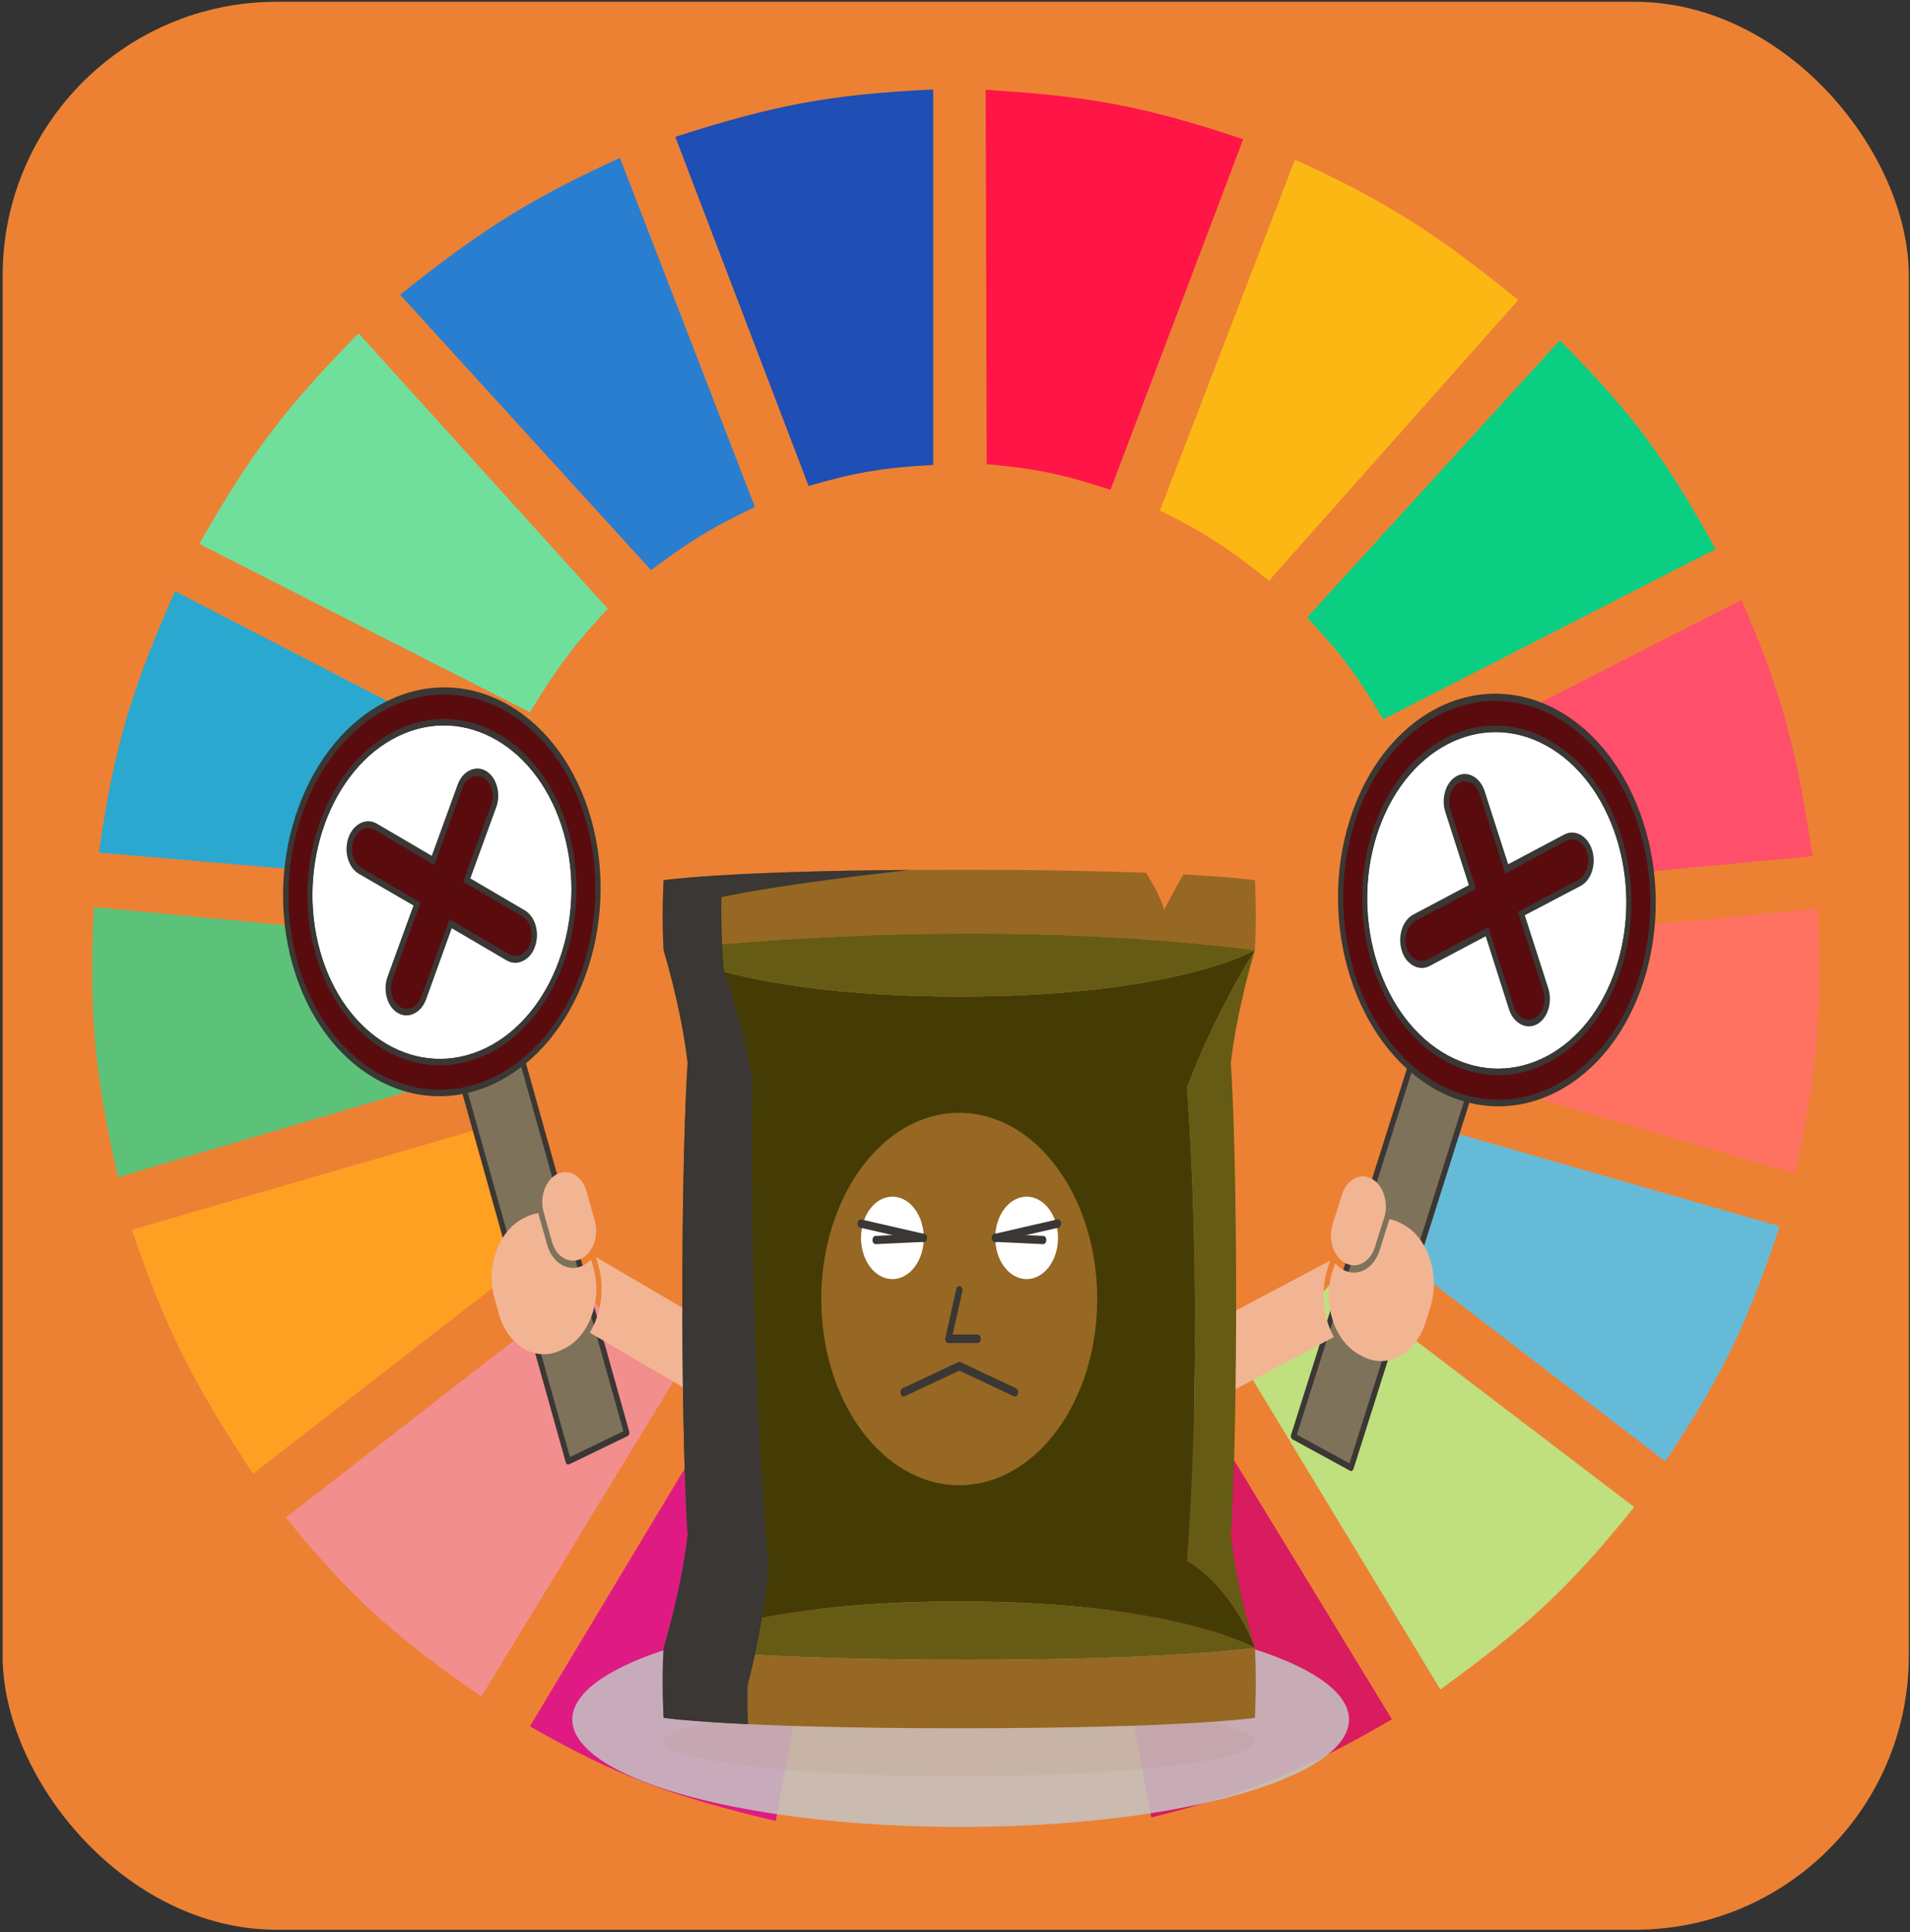 <svg width="687" height="695" viewBox="0 0 687 695" fill="none" xmlns="http://www.w3.org/2000/svg">
<rect x="0" y="0" width="687" height="695" fill="#333333" stroke="none"/>
<rect x="0.944" y="0.648" width="685.626" height="693.507" rx="98.51" fill="#EC8134"/>
<path d="M290.839 174.81L242.9 49.226C277.711 38.048 297.867 33.959 335.665 32.187V167.237C317.7 168.244 307.857 169.866 290.839 174.81Z" fill="#1F4EB4"/>
<path d="M354.896 166.974L354.528 32.317C390.979 34.524 411.24 38.026 447.157 50.099L399.423 176.184C382.294 170.6 372.531 168.539 354.896 166.974Z" fill="#FF1546"/>
<path d="M417.22 183.645L465.781 57.43C500.307 73.183 517.455 84.785 546.094 107.916L456.442 208.888C442.423 197.683 434.039 191.942 417.22 183.645Z" fill="#FDB714"/>
<path d="M470.142 222.141L561.038 122.431C587.703 149.172 599.608 165.813 617.07 197.529L497.535 258.743C488.304 243.248 482.43 235.137 470.142 222.141Z" fill="#0ACF83"/>
<path d="M506.252 277.044L626.41 215.83C641.299 250.221 646.383 270.558 651.936 307.967L518.081 320.589C515.456 303.128 512.864 293.603 506.252 277.044Z" fill="#FF4F6A"/>
<path d="M516.211 384.327C519.208 367.561 520.163 357.817 519.946 339.521L653.801 326.899C655.463 363.585 653.637 384.433 645.708 422.192L516.211 384.327Z" fill="#FF7262"/>
<path d="M491.93 443.648C500.707 429.232 504.84 420.564 510.607 403.891L640.104 441.124C628.517 476.148 619.525 494.665 599.013 525.688L491.93 443.648Z" fill="#65BBD7"/>
<path d="M587.808 542.097L480.102 460.057C468.268 473.552 461.157 480.428 447.728 491.61L518.079 607.729C549.234 585.15 564.681 570.913 587.808 542.097Z" fill="#C0DF7E"/>
<path d="M500.648 618.457L430.296 502.97C415.033 510.683 406.094 514.497 389.206 520.009L414.109 653.797C449.787 644.803 468.747 637.028 500.648 618.457Z" fill="#D91B5F"/>
<path d="M323.835 525.058C341.581 526.22 351.532 525.873 369.283 523.796L394.186 657.584C356.123 663.319 335.208 663.79 298.932 658.215L323.835 525.058Z" fill="#EC8134"/>
<path d="M190.603 620.981L260.332 504.863C276.14 513.132 285.73 516.651 303.912 521.271L279.009 655.059C241.365 646.017 221.78 638.869 190.603 620.981Z" fill="#E01A83"/>
<path d="M102.817 545.883L209.279 463.212C221.15 477.18 228.871 483.844 243.52 494.766L173.169 610.253C142.375 588.968 126.604 575.302 102.817 545.883Z" fill="#F28E8E"/>
<path d="M90.99 530.106C69.814 497.954 59.931 478.921 47.409 442.387L175.661 405.153C182.066 422.403 186.924 431.739 196.828 448.067L90.99 530.106Z" fill="#FFA023"/>
<path d="M42.428 423.454C34.189 386.931 31.957 365.746 33.712 326.269L166.321 338.89C165.983 358.441 167.026 368.604 170.679 385.59L42.428 423.454Z" fill="#5CC279"/>
<path d="M35.58 306.705L168.19 318.065C171.869 300.668 174.627 290.985 181.264 273.889L62.974 212.675C47.252 248.135 41.019 268.665 35.58 306.705Z" fill="#2AA8D0"/>
<path d="M71.69 195.635C90.227 163.001 102.854 146.495 128.968 119.906L218.619 218.985C206.488 231.951 200.369 240.124 190.603 256.219L71.69 195.635Z" fill="#70DF9C"/>
<path d="M234.184 205.102C247.634 194.964 255.727 189.889 271.539 182.383L222.978 56.799C191.378 71.313 174.028 81.939 143.91 106.023L234.184 205.102Z" fill="#2A7ED0"/>
<ellipse cx="345.535" cy="618.533" rx="139.691" ry="38.649" fill="#C4C4C4" fill-opacity="0.85"/>
<path d="M150.855 334.584L171.877 324.422L225.453 515.554L204.431 525.716L150.855 334.584Z" fill="#7E725B"/>
<path d="M225.74 516.577L204.719 526.739C204.219 526.981 203.675 526.662 203.495 526.021L149.955 335.017C149.775 334.377 150.032 333.671 150.533 333.429L171.554 323.266C172.054 323.024 172.599 323.343 172.778 323.984L226.354 515.116C226.498 515.629 226.241 516.335 225.74 516.577ZM205.01 524.126L224.229 514.834L171.263 325.88L152.044 335.171L205.01 524.126Z" fill="#3A3734"/>
<path d="M277.924 489.455L214.407 452.229L215.269 455.304C217.603 463.631 216.182 472.754 212.126 479.37L269.386 512.929L277.924 489.455Z" fill="#F2B594"/>
<path d="M201.744 485.702L202.945 485.121C211.954 480.766 216.704 467.705 213.472 456.176L212.611 453.101C211.717 453.969 210.788 454.71 209.687 455.242C204.382 457.807 198.633 454.331 196.766 447.669L193.75 436.908C193.714 436.78 193.678 436.652 193.606 436.396C192.297 436.592 190.924 436.965 189.623 437.594L188.421 438.175C179.412 442.53 174.662 455.591 177.894 467.12L179.438 472.629C182.67 484.158 192.735 490.057 201.744 485.702Z" fill="#F2B594"/>
<path d="M195.51 435.912L198.526 446.673C200.071 452.181 204.795 454.843 208.999 452.811C213.304 450.73 215.45 444.601 213.942 439.22L210.926 428.46C209.382 422.951 204.657 420.289 200.453 422.322C196.249 424.354 194.002 430.532 195.51 435.912Z" fill="#F2B594"/>
<path d="M174.97 378.055C150.345 389.959 123.043 374.065 114.173 342.423C105.34 310.909 118.142 275.482 142.867 263.529C167.492 251.624 194.794 267.519 203.664 299.161C212.433 330.851 199.595 366.15 174.97 378.055Z" fill="white"/>
<path d="M175.295 379.205C150.17 391.352 122.424 375.09 113.411 342.936C104.398 310.782 117.493 274.776 142.618 262.63C167.744 250.484 195.49 266.745 204.503 298.899C213.516 331.054 200.421 367.059 175.295 379.205ZM143.229 264.808C119.104 276.47 106.423 311.112 115.113 342.113C123.767 372.987 150.46 388.738 174.685 377.028C198.809 365.365 211.491 330.723 202.801 299.722C194.011 268.769 167.353 253.145 143.229 264.808Z" fill="#3A3734"/>
<path d="M139.997 253.275C110.867 267.357 95.654 309.187 106.103 346.465C116.553 383.744 148.787 402.636 177.917 388.554C207.046 374.472 222.26 332.642 211.81 295.364C201.361 258.085 169.126 239.193 139.997 253.275ZM174.972 378.049C150.347 389.954 123.045 374.06 114.176 342.418C105.342 310.904 118.145 275.476 142.87 263.524C167.494 251.619 194.797 267.513 203.666 299.155C212.435 330.845 199.597 366.145 174.972 378.049Z" fill="#5A0B0E"/>
<path d="M178.206 389.581C148.576 403.905 115.798 384.695 105.169 346.776C94.54 308.857 110.01 266.321 139.64 251.997C169.27 237.673 202.048 256.884 212.677 294.803C223.306 332.722 207.836 375.257 178.206 389.581ZM140.322 254.431C111.693 268.271 96.737 309.395 107.007 346.033C117.276 382.671 148.967 401.244 177.596 387.404C206.225 373.564 221.181 332.44 210.911 295.802C200.641 259.164 168.951 240.591 140.322 254.431ZM175.297 379.205C150.172 391.351 122.426 375.09 113.413 342.936C104.4 310.781 117.495 274.776 142.62 262.63C167.746 250.483 195.492 266.745 204.505 298.899C213.518 331.053 200.423 367.059 175.297 379.205ZM143.231 264.807C119.107 276.47 106.425 311.112 115.115 342.113C123.769 372.986 150.463 388.738 174.687 377.027C198.811 365.365 211.493 330.723 202.803 299.722C194.013 268.769 167.355 253.145 143.231 264.807Z" fill="#3A3734"/>
<path d="M167.871 316.609L177.564 289.958C179.169 285.545 177.733 280.421 174.368 278.556C170.968 276.564 166.964 278.499 165.459 282.863L155.766 309.514L135.229 297.478C131.828 295.485 127.824 297.421 126.32 301.785C124.715 306.197 126.151 311.321 129.516 313.186L150.053 325.223L140.36 351.874C138.755 356.286 140.192 361.41 143.556 363.275C145.188 364.232 147.005 364.226 148.707 363.403C150.308 362.629 151.695 361.086 152.565 358.92L162.258 332.269L182.796 344.305C184.428 345.262 186.245 345.256 187.946 344.434C189.548 343.659 190.934 342.116 191.805 339.95C193.409 335.538 191.973 330.413 188.609 328.549L167.871 316.609Z" fill="#5A0B0E"/>
<path d="M188.069 345.686C186.167 346.606 184.114 346.58 182.21 345.464L162.488 333.906L153.28 359.449C152.382 361.92 150.831 363.688 148.929 364.607C147.027 365.527 144.974 365.501 143.07 364.385C139.262 362.153 137.61 356.261 139.407 351.319L148.715 325.727L129.03 314.296C125.221 312.064 123.57 306.172 125.367 301.23C126.266 298.759 127.816 296.991 129.718 296.071C131.62 295.152 133.673 295.178 135.577 296.294L155.299 307.852L164.607 282.26C165.505 279.789 167.056 278.021 168.958 277.102C170.86 276.182 172.913 276.208 174.817 277.324C176.721 278.44 178.068 280.407 178.75 282.841C179.433 285.275 179.378 287.92 178.48 290.391L169.172 315.983L188.757 327.461C192.565 329.693 194.217 335.586 192.42 340.528C191.621 342.951 190.071 344.718 188.069 345.686ZM161.69 330.655L183.044 343.17C184.404 343.967 186.021 344.058 187.422 343.38C188.824 342.703 190.01 341.257 190.652 339.492C192 335.785 190.779 331.43 187.887 329.628L166.569 317.241L176.647 289.531C177.289 287.766 177.387 285.682 176.884 283.889C176.382 282.095 175.278 280.592 173.918 279.795C172.558 278.998 170.941 278.907 169.54 279.584C168.138 280.262 166.952 281.708 166.311 283.473L156.232 311.183L134.843 298.54C133.483 297.743 131.866 297.651 130.464 298.329C128.963 299.055 127.777 300.501 127.135 302.266C125.787 305.972 127.008 310.328 129.9 312.13L151.254 324.645L141.175 352.355C139.827 356.061 141.048 360.417 143.94 362.219C145.301 363.016 146.917 363.107 148.319 362.43C149.72 361.752 150.906 360.306 151.548 358.541L161.69 330.655Z" fill="#3A3734"/>
<path d="M546.006 338.051L525.32 326.765L465.224 516.74L485.911 528.026L546.006 338.051Z" fill="#7E725B"/>
<path d="M464.904 517.756L485.59 529.042C486.083 529.311 486.638 529.016 486.839 528.38L546.894 338.532C547.096 337.895 546.863 337.171 546.37 336.902L525.684 325.616C525.191 325.348 524.636 325.642 524.435 326.279L464.34 516.254C464.179 516.763 464.411 517.488 464.904 517.756ZM485.388 526.394L466.475 516.075L525.886 328.265L544.799 338.583L485.388 526.394Z" fill="#3A3734"/>
<path d="M413.614 487.831L478.426 453.465L477.459 456.521C474.841 464.797 475.953 474.063 479.786 480.933L421.358 511.913L413.614 487.831Z" fill="#F2B594"/>
<path d="M489.961 487.831L488.779 487.186C479.914 482.349 475.605 468.95 479.23 457.49L480.197 454.435C481.061 455.354 481.965 456.146 483.049 456.737C488.27 459.585 494.139 456.367 496.233 449.746L499.617 439.051C499.657 438.923 499.697 438.796 499.778 438.541C501.081 438.804 502.442 439.248 503.722 439.947L504.905 440.592C513.77 445.428 518.079 458.828 514.454 470.287L512.722 475.762C509.097 487.222 498.827 492.668 489.961 487.831Z" fill="#F2B594"/>
<path d="M497.887 437.957L494.503 448.652C492.771 454.128 487.954 456.576 483.817 454.319C479.581 452.008 477.642 445.724 479.334 440.376L482.717 429.681C484.449 424.205 489.266 421.757 493.403 424.014C497.541 426.271 499.579 432.609 497.887 437.957Z" fill="#F2B594"/>
<path d="M520.403 380.662C544.636 393.882 572.491 379.218 582.44 347.768C592.348 316.445 580.743 280.103 556.412 266.829C532.18 253.609 504.324 268.273 494.375 299.723C484.525 331.227 496.171 367.441 520.403 380.662Z" fill="white"/>
<path d="M520.04 381.807C544.765 395.296 573.077 380.284 583.187 348.324C593.297 316.365 581.418 279.426 556.693 265.938C531.968 252.449 503.656 267.461 493.546 299.42C483.437 331.38 495.315 368.318 520.04 381.807ZM556.009 268.102C579.749 281.054 591.26 316.597 581.512 347.411C571.805 378.097 544.563 392.648 520.725 379.643C496.985 366.691 485.474 331.147 495.221 300.334C505.067 269.574 532.269 255.151 556.009 268.102Z" fill="#3A3734"/>
<path d="M559.634 256.642C588.3 272.281 602.1 315.195 590.379 352.247C578.658 389.3 545.766 406.741 517.1 391.102C488.435 375.463 474.635 332.55 486.356 295.497C498.077 258.444 530.969 241.004 559.634 256.642ZM520.403 380.661C544.636 393.881 572.491 379.217 582.44 347.767C592.348 316.444 580.743 280.103 556.412 266.829C532.18 253.608 504.324 268.272 494.375 299.723C484.525 331.227 496.171 367.441 520.403 380.661Z" fill="#5A0B0E"/>
<path d="M516.774 392.121C545.932 408.029 579.379 390.294 591.301 352.604C603.224 314.915 589.191 271.277 560.033 255.37C530.875 239.462 497.428 257.197 485.506 294.887C473.583 332.576 487.616 376.214 516.774 392.121ZM559.268 257.789C587.44 273.159 601.007 315.348 589.488 351.764C577.968 388.18 545.631 405.327 517.459 389.957C489.286 374.587 475.719 332.397 487.238 295.981C498.758 259.565 531.095 242.419 559.268 257.789ZM520.037 381.808C544.762 395.297 573.074 380.285 583.183 348.325C593.293 316.365 581.415 279.427 556.69 265.938C531.965 252.449 503.653 267.461 493.543 299.421C483.433 331.38 495.312 368.319 520.037 381.808ZM556.005 268.103C579.745 281.054 591.256 316.598 581.509 347.411C571.802 378.098 544.56 392.648 520.721 379.643C496.981 366.691 485.47 331.148 495.217 300.334C505.063 269.574 532.265 255.151 556.005 268.103Z" fill="#3A3734"/>
<path d="M529.592 319.089L520.8 291.747C519.344 287.221 520.955 282.128 524.384 280.415C527.854 278.575 531.794 280.725 533.151 285.198L541.944 312.54L562.9 301.428C566.37 299.588 570.31 301.738 571.667 306.211C573.123 310.738 571.512 315.831 568.083 317.543L547.126 328.655L555.919 355.997C557.374 360.523 555.763 365.616 552.334 367.329C550.668 368.212 548.851 368.116 547.176 367.202C545.6 366.343 544.265 364.719 543.468 362.492L534.676 335.151L513.719 346.262C512.054 347.145 510.236 347.05 508.562 346.136C506.985 345.276 505.651 343.652 504.854 341.426C503.398 336.899 505.009 331.806 508.439 330.093L529.592 319.089Z" fill="#5A0B0E"/>
<path d="M508.397 347.389C510.269 348.411 512.324 348.487 514.267 347.456L534.391 336.786L542.735 362.987C543.551 365.522 545.042 367.381 546.913 368.402C548.785 369.423 550.84 369.499 552.783 368.469C556.669 366.409 558.522 360.551 556.891 355.481L548.448 329.226L568.532 318.683C572.418 316.623 574.271 310.766 572.64 305.696C571.825 303.161 570.334 301.302 568.462 300.281C566.591 299.26 564.536 299.184 562.593 300.214L542.469 310.884L534.026 284.629C533.211 282.094 531.719 280.236 529.848 279.215C527.976 278.194 525.921 278.117 523.978 279.148C522.035 280.178 520.621 282.094 519.855 284.513C519.09 286.932 519.055 289.6 519.87 292.135L528.313 318.39L508.328 328.987C504.442 331.048 502.589 336.905 504.219 341.975C504.936 344.456 506.427 346.315 508.397 347.389ZM535.299 333.549L513.51 345.102C512.122 345.838 510.502 345.85 509.122 345.098C507.743 344.345 506.606 342.829 506.024 341.018C504.801 337.216 506.17 332.886 509.125 331.214L530.874 319.788L521.732 291.36C521.15 289.549 521.123 287.444 521.687 285.661C522.251 283.879 523.406 282.419 524.793 281.683C526.181 280.947 527.802 280.935 529.181 281.688C530.56 282.44 531.698 283.956 532.28 285.767L541.422 314.195L563.251 302.514C564.639 301.778 566.26 301.767 567.639 302.519C569.116 303.325 570.254 304.842 570.836 306.652C572.059 310.455 570.689 314.784 567.735 316.457L545.945 328.01L555.087 356.438C556.31 360.241 554.941 364.57 551.986 366.242C550.598 366.978 548.977 366.99 547.598 366.238C546.219 365.485 545.082 363.969 544.499 362.158L535.299 333.549Z" fill="#3A3734"/>
<g opacity="0.4">
<g opacity="0.4">
<path opacity="0.4" d="M238.69 626.373C238.69 633.341 286.299 638.989 345.028 638.989C403.756 638.989 451.364 633.341 451.364 626.373C451.364 619.405 403.756 613.755 345.028 613.755C286.299 613.756 238.69 619.405 238.69 626.373Z" fill="#966823"/>
</g>
</g>
<path d="M451.364 316.62C451.364 316.62 444.444 315.556 425.622 314.56C421.101 322.472 418.718 327.324 418.718 327.324C417.715 323.388 415.073 318.494 412.196 313.954C396.109 313.341 374.222 312.862 345.026 312.862C263.114 312.862 238.689 316.62 238.689 316.62C238.689 316.62 237.94 329.032 238.689 341.788C238.689 341.788 345.434 328.348 451.363 341.788C452.112 329.034 451.364 316.62 451.364 316.62Z" fill="#966823"/>
<path d="M263.112 561.554C256.581 472.28 263.112 391.205 263.112 391.205C253.315 364.786 238.688 341.784 238.688 341.784C238.688 341.784 245.015 362.281 247.328 382.322C247.328 382.322 245.424 408.512 245.424 467.268C245.424 526.026 247.328 552.217 247.328 552.217C245.015 572.257 238.688 592.755 238.688 592.755C248.008 569.297 263.112 561.554 263.112 561.554Z" fill="#665B15"/>
<path d="M444.628 467.27C444.628 408.513 442.723 382.322 442.723 382.322C445.037 362.281 451.364 341.784 451.364 341.784C451.364 341.784 436.736 364.785 426.94 391.205C426.94 391.205 433.471 472.28 426.94 561.554C426.94 561.554 442.044 569.297 451.364 592.755C451.364 592.755 445.037 572.256 442.723 552.217C442.722 552.219 444.628 526.028 444.628 467.27Z" fill="#665B15"/>
<path d="M238.689 592.756C237.94 605.509 238.689 617.921 238.689 617.921C238.689 617.921 263.113 621.681 345.027 621.681C426.94 621.681 451.364 617.921 451.364 617.921C451.364 617.921 452.112 605.51 451.364 592.756C451.364 592.756 421.769 597.081 347.884 597.081C273.999 597.083 238.689 592.756 238.689 592.756Z" fill="#966823"/>
<path d="M426.939 561.554C433.47 472.28 426.939 391.205 426.939 391.205C436.736 364.786 451.363 341.784 451.363 341.784C451.363 341.784 422.845 358.469 345.025 358.469C267.206 358.469 238.688 341.784 238.688 341.784C238.688 341.784 253.316 364.785 263.112 391.205C263.112 391.205 256.58 472.28 263.112 561.554C263.112 561.554 248.008 569.297 238.688 592.754C238.688 592.754 267.205 576.068 345.025 576.068C422.845 576.068 451.363 592.754 451.363 592.754C442.041 569.297 426.939 561.554 426.939 561.554Z" fill="#443C04"/>
<path d="M451.364 341.784C345.435 328.346 238.69 341.784 238.69 341.784C238.69 341.784 267.206 358.47 345.027 358.47C422.847 358.47 451.364 341.784 451.364 341.784Z" fill="#665B15"/>
<path d="M238.69 592.757C238.69 592.757 274 597.083 347.885 597.083C421.77 597.083 451.363 592.757 451.363 592.757C451.363 592.757 422.847 576.071 345.027 576.071C267.206 576.073 238.69 592.757 238.69 592.757Z" fill="#665B15"/>
<path d="M394.65 467.27C394.65 504.266 372.433 534.256 345.027 534.256C317.621 534.256 295.403 504.265 295.403 467.27C295.403 430.275 317.621 400.285 345.027 400.285C372.433 400.285 394.65 430.275 394.65 467.27Z" fill="#966823"/>
<path d="M268.909 606.281C268.911 606.276 274.706 584.628 276.398 563.832C276.398 563.832 273.548 537.124 271.543 476.794C269.538 416.464 270.6 389.392 270.6 389.392C267.541 369.036 260.345 348.596 260.345 348.596C259.141 335.573 259.486 322.758 259.486 322.758C259.486 322.758 275.973 318.665 327.319 312.928C259.542 313.415 238.689 316.624 238.689 316.624C238.689 316.624 237.94 329.035 238.689 341.791C238.689 341.791 245.017 362.286 247.33 382.327C247.33 382.327 245.424 408.518 245.424 467.275C245.424 526.033 247.33 552.224 247.33 552.224C245.017 572.262 238.691 592.756 238.689 592.762C237.94 605.514 238.689 617.928 238.689 617.928C238.689 617.928 246.729 619.163 269.033 620.218C268.873 616.063 268.785 611.207 268.909 606.281Z" fill="#3A3734"/>
<path d="M444.976 315.909C444.816 315.893 444.651 315.879 444.483 315.863C444.56 316.09 444.631 316.314 444.696 316.536C444.697 316.536 444.794 316.316 444.976 315.909Z" fill="#966823"/>
<path d="M451.362 617.919C451.362 617.919 451.365 617.881 451.368 617.818C449.608 618.057 447.779 618.298 445.869 618.546C449.718 618.172 451.362 617.919 451.362 617.919Z" fill="#966823"/>
<path d="M380.553 445.29C380.553 449.222 379.364 452.994 377.246 455.775C375.129 458.555 372.257 460.117 369.263 460.117C366.268 460.117 363.396 458.555 361.279 455.775C359.161 452.994 357.972 449.222 357.972 445.29C357.972 441.357 359.161 437.586 361.279 434.805C363.396 432.024 366.268 430.462 369.263 430.462C372.257 430.462 375.129 432.024 377.246 434.805C379.364 437.586 380.553 441.357 380.553 445.29Z" fill="white"/>
<path d="M332.276 445.29C332.276 449.222 331.086 452.994 328.969 455.775C326.852 458.555 323.98 460.117 320.985 460.117C317.991 460.117 315.119 458.555 313.001 455.775C310.884 452.994 309.694 449.222 309.694 445.29C309.694 441.357 310.884 437.586 313.001 434.805C315.119 432.024 317.991 430.462 320.985 430.462C323.98 430.462 326.852 432.024 328.969 434.805C331.086 437.586 332.276 441.357 332.276 445.29Z" fill="white"/>
<path d="M365.059 502.353C364.903 502.353 364.825 502.353 364.67 502.25L345.047 493.047L325.424 502.25C324.801 502.557 324.178 502.148 323.945 501.33C323.711 500.512 324.023 499.694 324.646 499.387L344.658 489.979C344.891 489.877 345.203 489.877 345.436 489.979L365.448 499.387C366.071 499.694 366.383 500.512 366.149 501.33C365.993 501.944 365.526 502.353 365.059 502.353Z" fill="#3A3734"/>
<path d="M351.666 483.127H341.154C340.764 483.127 340.453 482.923 340.219 482.514C339.986 482.105 339.908 481.593 340.063 481.184L343.957 463.698C344.113 462.88 344.813 462.471 345.358 462.675C345.981 462.88 346.293 463.8 346.137 464.516L342.633 480.059H351.588C352.211 480.059 352.756 480.775 352.756 481.593C352.834 482.411 352.289 483.127 351.666 483.127Z" fill="#3A3734"/>
<path d="M332.274 446.825C332.196 446.825 332.118 446.825 332.04 446.825L309.381 441.609C308.758 441.507 308.369 440.689 308.446 439.871C308.524 439.053 309.147 438.542 309.77 438.644L332.43 443.859C333.053 443.961 333.442 444.779 333.364 445.598C333.286 446.313 332.819 446.825 332.274 446.825Z" fill="#3A3734"/>
<path d="M314.987 447.54C314.364 447.54 313.819 446.927 313.819 446.109C313.819 445.291 314.287 444.575 314.91 444.575L332.196 443.757C332.196 443.757 332.196 443.757 332.274 443.757C332.897 443.757 333.442 444.37 333.442 445.188C333.442 446.007 332.975 446.722 332.352 446.722L314.987 447.54Z" fill="#3A3734"/>
<path d="M357.892 446.825C357.347 446.825 356.879 446.313 356.724 445.598C356.646 444.779 357.035 443.961 357.658 443.859L380.318 438.644C380.941 438.542 381.564 439.053 381.641 439.871C381.719 440.689 381.33 441.507 380.707 441.609L358.047 446.825C358.047 446.722 357.97 446.825 357.892 446.825Z" fill="#3A3734"/>
<path d="M375.179 447.539L357.893 446.72C357.27 446.72 356.724 446.005 356.802 445.187C356.802 444.368 357.347 443.653 357.97 443.755L375.257 444.573C375.88 444.573 376.425 445.289 376.347 446.107C376.347 446.925 375.802 447.539 375.179 447.539Z" fill="#3A3734"/>
</svg>
